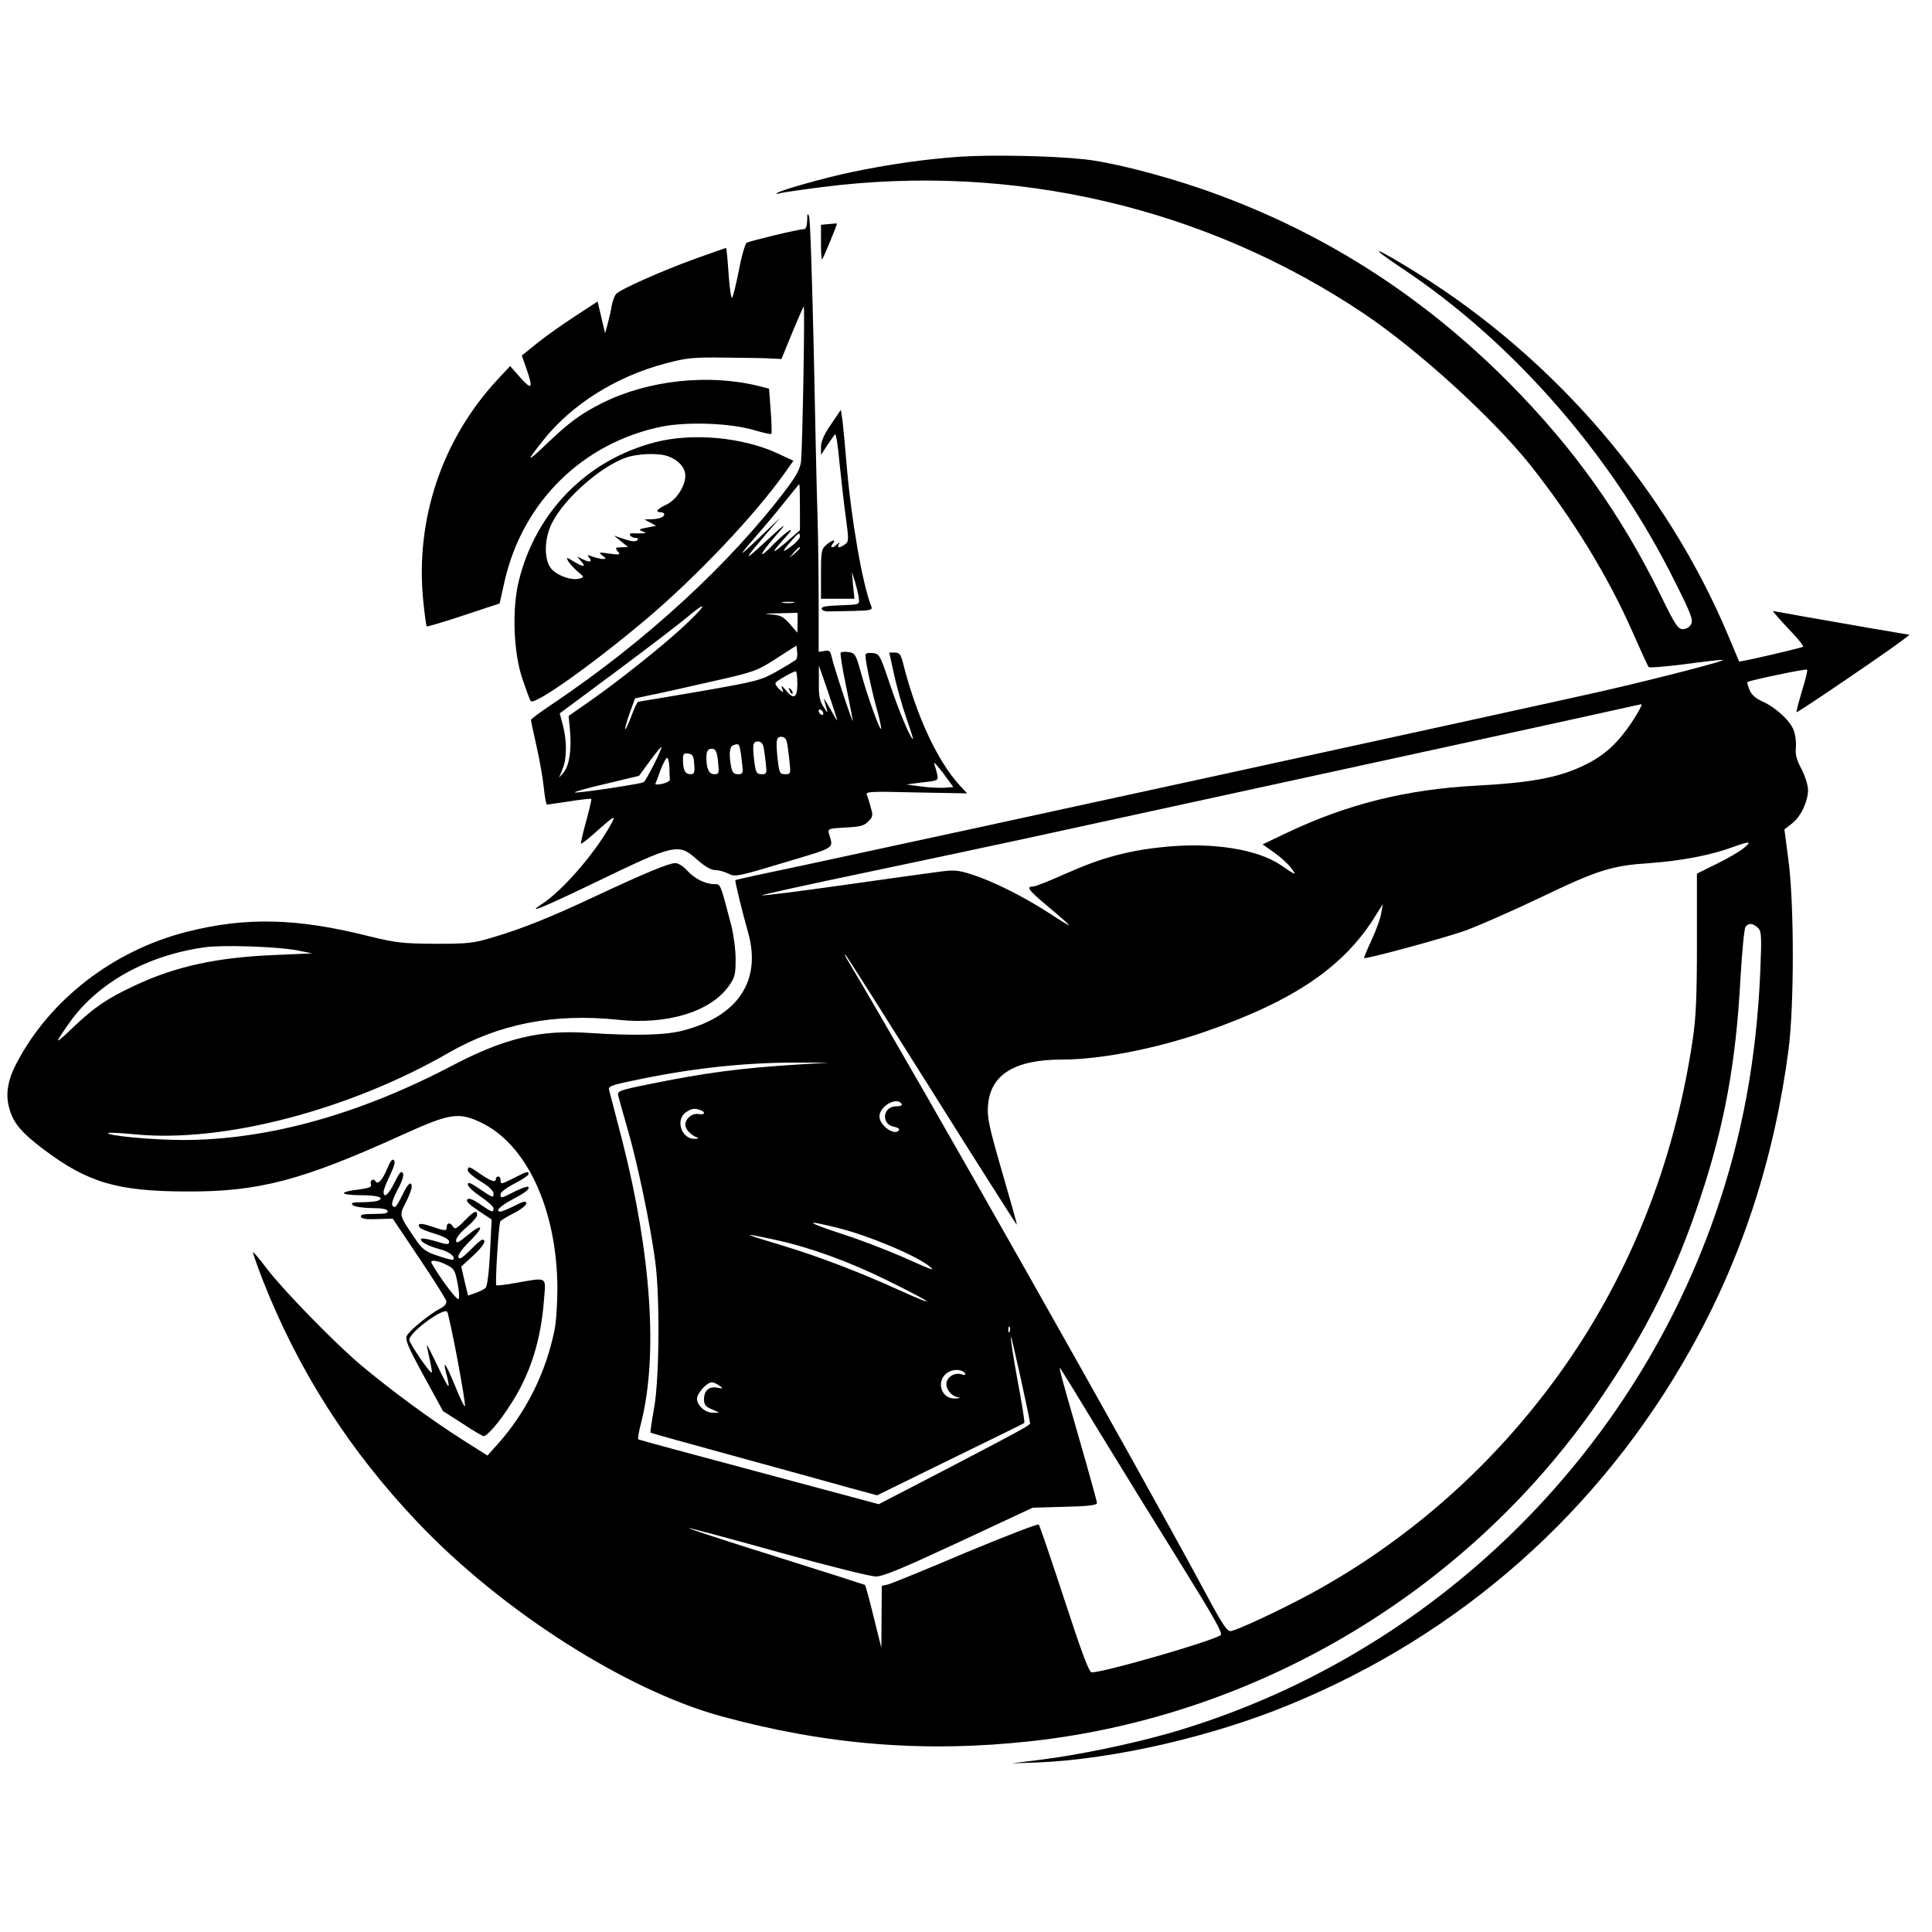 <svg version="1.0" xmlns="http://www.w3.org/2000/svg"
    width="826pt" height="826pt" viewBox="0 0 826 826"
    preserveAspectRatio="xMidYMid meet">
   
   <g transform="translate(0,826) scale(0.1,-0.1)"
   fill="currentColor" stroke="none">
   <path d="M4104 7590 c-149 -10 -312 -34 -464 -66 -119 -25 -309 -79 -319 -90
   -3 -4 3 -4 14 0 11 3 91 15 179 26 819 105 1640 -87 2316 -540 235 -158 552
   -447 714 -650 180 -227 334 -479 437 -715 34 -77 64 -143 68 -147 3 -4 71 2
   151 12 80 11 154 19 165 19 27 -1 -275 -79 -515 -134 -295 -67 -2916 -638
   -3399 -741 -168 -35 -306 -65 -307 -67 -3 -3 32 -146 54 -222 59 -207 -42
   -360 -278 -421 -74 -20 -210 -23 -405 -10 -207 14 -358 -23 -580 -139 -400
   -210 -789 -318 -1150 -319 -132 0 -334 19 -322 30 2 3 55 0 118 -6 377 -36
   914 105 1339 350 214 123 450 169 723 140 210 -22 393 34 472 143 27 38 30 49
   30 117 0 41 -9 107 -19 145 -47 181 -45 175 -72 175 -38 0 -86 24 -117 59 -15
   17 -37 31 -50 31 -27 0 -133 -44 -342 -142 -190 -89 -308 -137 -436 -175 -86
   -26 -107 -28 -249 -28 -141 1 -167 4 -285 33 -306 77 -525 82 -777 18 -314
   -80 -586 -290 -728 -563 -37 -71 -47 -131 -31 -189 17 -64 50 -104 146 -177
   190 -143 315 -180 610 -181 311 -2 496 47 929 244 199 90 236 96 330 52 197
   -92 327 -372 329 -707 0 -66 -5 -147 -12 -180 -37 -184 -121 -352 -243 -489
   l-44 -49 -112 71 c-132 84 -300 208 -427 314 -114 96 -333 321 -405 415 -30
   40 -56 71 -58 69 -2 -2 17 -55 41 -118 153 -389 370 -729 664 -1038 359 -378
   891 -717 1298 -828 452 -123 870 -156 1325 -106 981 109 1883 654 2439 1474
   191 281 316 532 421 850 103 310 152 578 171 935 7 116 16 216 22 223 13 17
   32 15 53 -5 15 -15 16 -34 10 -183 -16 -379 -78 -712 -192 -1040 -372 -1072
   -1250 -1907 -2335 -2220 -165 -47 -392 -94 -554 -114 l-120 -15 115 4 c322 14
   741 110 1071 246 735 301 1330 828 1718 1522 219 390 357 815 418 1282 24 190
   24 623 -1 809 l-17 130 32 25 c38 29 68 93 69 142 0 22 -12 60 -28 91 -21 39
   -27 63 -24 90 2 20 -1 52 -8 72 -13 42 -77 101 -135 127 -29 13 -47 29 -55 49
   -7 17 -11 32 -9 34 8 7 251 58 255 53 3 -3 -7 -44 -22 -91 -14 -48 -25 -88
   -23 -91 4 -3 394 262 453 308 l30 23 -165 28 c-90 16 -222 39 -292 51 l-128
   23 18 -22 c9 -11 40 -45 67 -73 27 -29 48 -55 45 -58 -6 -5 -271 -67 -274 -63
   0 2 -21 50 -45 108 -263 628 -740 1184 -1330 1552 -185 115 -226 128 -63 19
   475 -316 899 -803 1164 -1338 69 -137 79 -164 69 -182 -6 -12 -21 -21 -35 -21
   -21 0 -33 18 -94 143 -169 345 -371 629 -644 905 -382 386 -820 663 -1327 837
   -176 60 -382 112 -495 124 -138 15 -396 20 -531 11z m2875 -2414 c-65 -98
   -125 -151 -217 -193 -105 -49 -224 -70 -452 -82 -296 -16 -547 -78 -805 -200
   l-107 -51 47 -33 c26 -18 60 -48 74 -67 27 -35 23 -34 -44 12 -100 67 -288 97
   -487 78 -161 -15 -276 -46 -429 -114 -69 -31 -132 -56 -141 -56 -33 0 -22 -15
   63 -86 49 -41 89 -76 89 -79 0 -3 -39 21 -86 52 -108 70 -238 135 -328 164
   -64 20 -75 21 -155 10 -47 -6 -232 -32 -409 -57 -178 -25 -328 -44 -334 -42
   -5 2 201 47 459 101 257 54 558 118 668 142 1614 351 2425 528 2540 554 44 10
   85 19 92 20 6 0 -11 -32 -38 -73z m476 -542 c-16 -14 -68 -44 -115 -67 l-85
   -42 0 -295 c0 -232 -4 -321 -18 -415 -80 -535 -274 -1018 -575 -1435 -271
   -374 -612 -681 -1010 -907 -113 -65 -333 -171 -387 -186 -17 -5 -33 17 -115
   170 -309 574 -1221 2186 -1522 2691 -11 17 -18 32 -15 32 3 0 168 -261 368
   -579 200 -319 365 -578 366 -577 2 1 -27 103 -63 227 -56 193 -64 232 -60 282
   10 133 114 197 317 197 163 0 400 46 611 119 383 133 597 279 732 501 l28 45
   -7 -40 c-3 -22 -22 -73 -41 -114 -19 -41 -33 -75 -32 -77 7 -6 354 88 443 121
   55 21 192 81 305 135 255 122 309 139 475 150 133 10 258 33 355 69 73 26 81
   25 45 -5z m-6185 -437 l65 -13 -160 -7 c-249 -10 -426 -49 -602 -132 -116 -55
   -170 -91 -262 -179 -80 -76 -81 -74 -16 19 121 172 331 290 580 325 77 11 310
   3 395 -13z m2145 -488 c-247 -15 -405 -36 -648 -86 -119 -24 -128 -28 -124
   -47 3 -12 21 -77 41 -146 39 -133 96 -402 117 -560 21 -150 18 -513 -5 -633
   -10 -54 -16 -100 -15 -102 2 -2 168 -48 369 -103 201 -55 418 -115 482 -133
   l118 -32 312 153 c172 84 315 154 317 156 3 3 -10 85 -29 184 -18 100 -31 183
   -28 185 3 3 75 -323 82 -370 1 -8 -45 -33 -373 -204 l-274 -142 -511 137
   c-281 75 -514 138 -517 140 -3 2 2 34 12 71 73 287 43 722 -81 1208 -27 105
   -52 199 -55 211 -6 19 1 23 97 43 248 53 474 78 698 78 l145 0 -130 -8z m440
   -169 c4 -6 -6 -10 -24 -10 -57 0 -65 -76 -10 -87 16 -3 26 -9 23 -14 -17 -28
   -84 18 -84 58 0 44 75 86 95 53z m-861 -26 c25 -9 19 -22 -7 -17 -27 5 -57
   -19 -57 -46 0 -19 24 -44 50 -54 9 -3 6 -6 -9 -6 -57 -2 -85 81 -39 113 24 17
   38 19 62 10z m589 -504 c132 -33 337 -119 392 -165 25 -21 17 -18 -125 45 -63
   27 -171 69 -240 91 -168 55 -179 67 -27 29z m-267 -51 c147 -32 313 -92 479
   -174 197 -97 227 -121 50 -41 -174 79 -345 144 -500 191 -177 53 -182 57 -29
   24z m1001 -391 c-3 -8 -6 -5 -6 6 -1 11 2 17 5 13 3 -3 4 -12 1 -19z m-191
   -180 c4 -6 -2 -8 -14 -4 -27 9 -58 -7 -65 -33 -6 -25 17 -58 46 -64 16 -3 13
   -5 -10 -6 -65 -2 -84 86 -24 115 24 12 57 8 67 -8z m579 -258 c92 -151 249
   -405 348 -564 139 -224 176 -290 166 -297 -44 -28 -498 -159 -552 -159 -11 0
   -45 92 -117 313 -56 171 -105 315 -109 319 -4 4 -144 -50 -312 -120 -167 -71
   -317 -132 -332 -136 l-27 -6 -1 -133 -1 -132 -33 133 c-18 74 -35 135 -37 136
   -1 1 -173 56 -380 121 -208 65 -376 120 -374 122 2 2 173 -44 381 -102 208
   -58 397 -105 419 -105 32 0 113 34 356 147 l315 147 138 4 c98 2 137 7 137 16
   0 6 -36 136 -80 289 -76 263 -85 296 -76 286 2 -2 79 -128 171 -279z m-1630
   206 c18 -13 18 -14 -8 -9 -35 7 -57 -12 -57 -49 0 -23 6 -32 33 -43 l32 -14
   -27 -1 c-33 0 -68 31 -68 60 0 23 42 70 63 70 7 0 22 -6 32 -14z"/>
   <path d="M3451 7318 c-1 -27 -5 -38 -16 -38 -22 0 -228 -50 -243 -58 -6 -5
   -22 -57 -33 -118 -12 -60 -25 -113 -29 -117 -4 -5 -11 41 -15 102 -4 61 -9
   111 -11 111 -2 0 -61 -21 -131 -46 -149 -54 -323 -132 -339 -151 -7 -8 -15
   -31 -19 -51 -3 -20 -11 -55 -17 -77 l-11 -40 -16 68 -16 68 -95 -62 c-52 -34
   -125 -85 -162 -115 l-67 -54 20 -57 c29 -85 24 -93 -26 -38 l-44 50 -56 -60
   c-235 -255 -349 -593 -316 -939 6 -60 13 -111 15 -114 3 -2 74 19 158 47 l154
   51 22 98 c78 338 334 589 671 658 110 22 295 15 395 -15 38 -11 72 -19 74 -16
   2 2 1 47 -3 99 l-7 94 -42 11 c-215 54 -475 26 -671 -72 -90 -45 -141 -82
   -234 -171 -91 -87 -95 -85 -19 11 121 153 311 273 523 329 90 24 116 27 260
   25 88 -1 177 -2 198 -4 l38 -2 45 110 c25 61 48 112 50 115 6 5 -5 -591 -11
   -659 -3 -33 -17 -60 -60 -118 -243 -323 -606 -656 -1002 -922 -51 -34 -93 -65
   -93 -69 0 -4 11 -55 24 -113 13 -57 27 -137 31 -177 4 -40 10 -72 14 -72 3 0
   47 7 96 14 50 8 91 12 93 11 2 -2 -8 -45 -22 -96 -14 -51 -24 -94 -22 -96 2
   -2 28 18 57 44 92 82 97 84 65 28 -70 -122 -203 -274 -289 -330 -71 -46 1 -17
   229 93 342 165 355 168 434 97 34 -30 60 -45 78 -45 15 0 40 -7 56 -15 28 -15
   39 -13 238 47 227 68 211 58 192 124 -5 21 -2 22 70 26 62 3 80 7 98 26 20 19
   21 26 11 59 -5 21 -13 45 -17 54 -6 15 13 16 211 11 l218 -4 -31 33 c-97 106
   -187 300 -244 527 -9 34 -15 42 -34 42 l-24 0 20 -92 c11 -50 34 -133 52 -185
   18 -51 31 -93 30 -93 -11 0 -61 120 -99 234 -43 127 -45 131 -75 134 -21 2
   -30 -1 -30 -11 0 -26 31 -169 52 -240 10 -38 17 -71 15 -73 -6 -7 -60 143 -87
   243 -21 76 -25 81 -52 85 -16 3 -31 1 -34 -3 -2 -5 7 -66 22 -136 14 -70 28
   -139 30 -153 4 -28 -81 228 -91 274 -5 23 -10 27 -30 23 l-25 -4 0 211 c0 116
   -2 283 -5 371 -3 88 -10 408 -16 710 -7 303 -15 559 -20 570 -6 16 -8 12 -8
   -17z m-31 -1227 l0 -98 -62 -54 c-64 -54 -63 -46 1 25 50 54 8 29 -49 -28 -69
   -72 -69 -54 1 27 65 74 54 67 -70 -48 -62 -56 -54 -42 33 60 l60 70 -89 -85
   c-97 -92 -95 -87 11 35 38 44 89 106 114 138 25 31 46 57 47 57 2 0 3 -44 3
   -99z m0 -125 c0 -7 -16 -26 -35 -40 -43 -33 -44 -27 -4 19 34 39 39 41 39 21z
   m0 -49 c0 -2 -10 -12 -22 -23 l-23 -19 19 23 c18 21 26 27 26 19z m-27 -234
   c-13 -2 -33 -2 -45 0 -13 2 -3 4 22 4 25 0 35 -2 23 -4z m-453 -85 c-92 -88
   -285 -242 -413 -332 l-96 -67 6 -63 c7 -82 -3 -149 -27 -178 l-20 -23 15 37
   c19 46 19 118 2 186 l-14 52 241 179 c133 99 268 202 301 230 88 74 91 61 5
   -21z m470 0 l-1 -43 -32 37 c-28 32 -39 38 -82 41 -34 2 -24 4 33 5 l82 2 0
   -42z m-7 -158 c-4 -5 -41 -27 -81 -50 -70 -39 -84 -43 -330 -86 -141 -24 -260
   -44 -263 -44 -4 0 -17 -27 -29 -60 -13 -34 -24 -59 -27 -57 -2 2 7 33 19 68
   l23 63 60 13 c33 6 149 32 258 57 192 43 200 46 285 100 l87 56 3 -26 c2 -15
   0 -30 -5 -34z m176 -260 c0 -3 -13 20 -30 50 -17 30 -28 48 -26 40 2 -8 7 -26
   11 -40 6 -21 4 -20 -13 8 -17 25 -21 48 -20 105 l0 72 40 -115 c21 -63 39
   -117 38 -120z m-170 156 c0 -61 -16 -69 -51 -25 -16 19 -19 20 -14 5 7 -19 6
   -19 -13 -2 -11 10 -18 23 -15 27 5 9 74 48 86 49 4 0 7 -24 7 -54z m111 -127
   c0 -6 -4 -7 -10 -4 -5 3 -10 11 -10 16 0 6 5 7 10 4 6 -3 10 -11 10 -16z
   m-156 -121 c3 -13 8 -49 11 -80 6 -56 6 -58 -18 -58 -22 0 -25 5 -31 53 -10
   90 -8 107 14 107 12 0 21 -8 24 -22z m-100 -20 c3 -13 7 -44 10 -70 5 -45 4
   -48 -18 -48 -20 0 -24 6 -30 46 -10 79 -8 94 14 94 12 0 21 -8 24 -22z m-100
   -10 c3 -13 7 -42 9 -65 5 -39 3 -43 -18 -43 -17 0 -24 7 -29 31 -10 50 -7 87
   7 92 22 9 27 7 31 -15z m-368 -66 c-20 -39 -39 -73 -44 -76 -13 -8 -282 -48
   -294 -44 -6 2 53 19 132 37 l142 34 46 63 c26 35 48 62 50 60 2 -2 -13 -36
   -32 -74z m274 10 c5 -48 4 -52 -16 -52 -23 0 -34 23 -34 71 0 30 8 41 30 37
   10 -2 17 -19 20 -56z m-102 -9 c3 -37 0 -43 -16 -43 -23 0 -32 18 -32 62 0 25
   3 29 23 26 18 -2 23 -10 25 -45z m-106 -13 c0 -22 1 -45 2 -52 1 -7 -14 -15
   -32 -19 -18 -4 -32 -4 -30 0 2 4 12 30 22 59 11 29 24 52 28 52 4 0 9 -18 10
   -40z m1174 -88 c-23 -1 -68 1 -101 6 l-60 8 68 9 c68 7 69 8 64 34 -3 14 -9
   35 -13 46 -4 11 13 -7 38 -40 l44 -60 -40 -3z"/>
   <path d="M3376 5307 c3 -10 9 -15 12 -12 3 3 0 11 -7 18 -10 9 -11 8 -5 -6z"/>
   <path d="M3543 7302 l-33 -3 0 -76 c0 -42 2 -74 5 -72 6 7 66 152 63 153 -2 1
   -18 0 -35 -2z"/>
   <path d="M3553 6446 c-30 -44 -43 -73 -43 -97 l0 -34 26 40 c15 22 30 44 34
   48 4 5 13 -49 19 -120 7 -70 19 -175 27 -233 13 -97 13 -106 -3 -117 -9 -7
   -21 -13 -26 -13 -4 0 -5 6 -1 13 6 10 4 10 -7 0 -18 -18 -34 -16 -19 2 17 21
   0 18 -27 -4 -21 -18 -23 -28 -23 -125 l0 -106 71 0 72 0 -6 58 -5 57 14 -44
   c7 -25 15 -56 16 -70 3 -26 2 -26 -80 -29 -60 -2 -82 -6 -79 -15 2 -7 16 -12
   30 -11 15 0 63 1 108 2 73 2 80 4 74 20 -38 94 -87 379 -106 612 -6 74 -14
   156 -17 181 l-7 47 -42 -62z"/>
   <path d="M2800 6369 c-289 -75 -508 -296 -581 -589 -31 -121 -24 -310 15 -424
   15 -44 30 -86 35 -93 12 -23 271 161 501 356 213 181 456 438 583 616 l39 55
   -64 30 c-152 71 -367 91 -528 49z m57 -60 c44 -16 73 -49 73 -82 0 -46 -39
   -105 -82 -125 -39 -18 -49 -32 -23 -32 8 0 15 -4 15 -9 0 -12 -25 -21 -58 -21
   l-27 -1 25 -13 25 -14 -40 -8 c-33 -6 -36 -8 -20 -15 20 -8 20 -8 0 -9 -11 -1
   -28 -1 -39 0 -11 1 -15 -3 -12 -9 4 -6 15 -11 24 -11 11 0 13 -3 6 -10 -7 -7
   -25 -5 -55 5 l-44 15 30 -24 30 -25 -29 -1 c-25 0 -27 -2 -15 -17 13 -15 10
   -16 -36 -10 -45 7 -47 6 -30 -8 17 -12 18 -14 3 -15 -9 0 -29 5 -44 10 -24 9
   -25 9 -14 -5 15 -19 -1 -21 -33 -4 -22 12 -22 12 -3 -10 24 -26 11 -27 -32 -1
   -31 19 -32 19 -23 1 6 -10 24 -30 40 -44 30 -25 30 -25 7 -31 -33 -8 -89 11
   -117 40 -34 37 -34 129 1 198 52 103 199 234 309 277 52 20 145 24 188 8z"/>
   <path d="M1656 3265 c-21 -51 -41 -72 -51 -55 -9 15 -25 2 -19 -15 4 -10 -9
   -15 -55 -21 -34 -3 -61 -11 -61 -15 0 -5 33 -9 74 -9 72 0 104 -11 70 -24 -9
   -3 -39 -6 -67 -6 -40 0 -48 -3 -39 -12 7 -7 41 -12 79 -13 44 0 68 -4 70 -12
   4 -10 -12 -13 -57 -13 -45 0 -60 -3 -57 -12 3 -9 24 -12 70 -10 l66 2 112
   -167 c62 -92 114 -175 117 -185 2 -11 -6 -22 -25 -32 -44 -22 -131 -93 -143
   -116 -9 -17 2 -44 71 -171 l83 -152 83 -53 c45 -30 86 -54 91 -54 15 0 70 64
   116 137 84 130 129 273 142 449 8 98 16 93 -121 69 -43 -8 -81 -12 -83 -10 -6
   5 10 262 17 273 3 5 30 21 59 36 28 14 52 33 52 41 0 12 -10 10 -50 -10 -27
   -14 -54 -25 -61 -25 -24 0 -1 24 50 51 59 31 78 46 69 55 -3 3 -29 -6 -57 -20
   -59 -30 -61 -31 -61 -11 0 8 27 28 60 45 33 17 60 35 60 40 0 14 -5 13 -60
   -15 -58 -29 -60 -30 -60 -10 0 8 -4 15 -10 15 -5 0 -10 -4 -10 -10 0 -17 -20
   -11 -65 20 -49 34 -55 36 -55 16 0 -7 25 -29 55 -47 35 -21 55 -40 55 -52 0
   -20 -2 -19 -67 25 -33 22 -43 25 -43 14 0 -9 25 -32 55 -52 30 -20 55 -43 55
   -50 0 -20 -6 -18 -57 17 -30 21 -48 28 -55 21 -7 -7 8 -22 47 -48 l57 -38 -7
   -140 c-4 -84 -12 -146 -19 -152 -6 -6 -25 -16 -43 -22 l-32 -11 -15 62 -14 62
   49 45 c45 41 62 70 41 70 -4 0 -26 -18 -47 -40 -21 -22 -43 -40 -47 -40 -20 0
   -4 30 42 75 62 61 55 79 -11 24 -40 -33 -49 -37 -49 -22 0 10 20 36 45 56 25
   21 45 45 45 52 0 24 -13 18 -55 -25 -32 -33 -41 -37 -48 -25 -10 19 -27 19
   -27 0 0 -19 -5 -19 -64 1 -46 16 -64 15 -52 -4 3 -5 32 -17 66 -27 34 -10 60
   -24 60 -32 0 -16 -4 -16 -64 2 -27 8 -52 12 -55 9 -10 -10 29 -32 80 -45 41
   -11 68 -33 56 -45 -2 -2 -31 5 -65 17 -55 18 -66 27 -100 77 -66 98 -66 95
   -37 151 14 28 25 57 25 66 0 29 -17 15 -40 -35 -13 -27 -27 -50 -31 -50 -20 0
   -16 22 11 74 20 37 28 62 22 71 -6 11 -15 1 -35 -40 -26 -53 -47 -71 -47 -40
   0 8 12 39 27 70 18 37 24 58 17 65 -7 7 -16 -5 -28 -35z m254 -413 c31 -15 36
   -24 46 -77 7 -33 9 -64 4 -69 -6 -6 -73 81 -114 152 -11 18 23 15 64 -6z m45
   -400 c20 -107 35 -198 33 -204 -2 -5 -21 33 -42 86 -41 100 -56 119 -36 46 6
   -23 10 -44 7 -46 -2 -2 -23 36 -46 86 -24 49 -44 90 -46 90 -1 0 4 -26 11 -57
   7 -31 12 -59 10 -61 -7 -6 -96 125 -96 140 0 31 144 138 162 120 3 -4 23 -94
   43 -200z"/>
   </g>
   </svg>